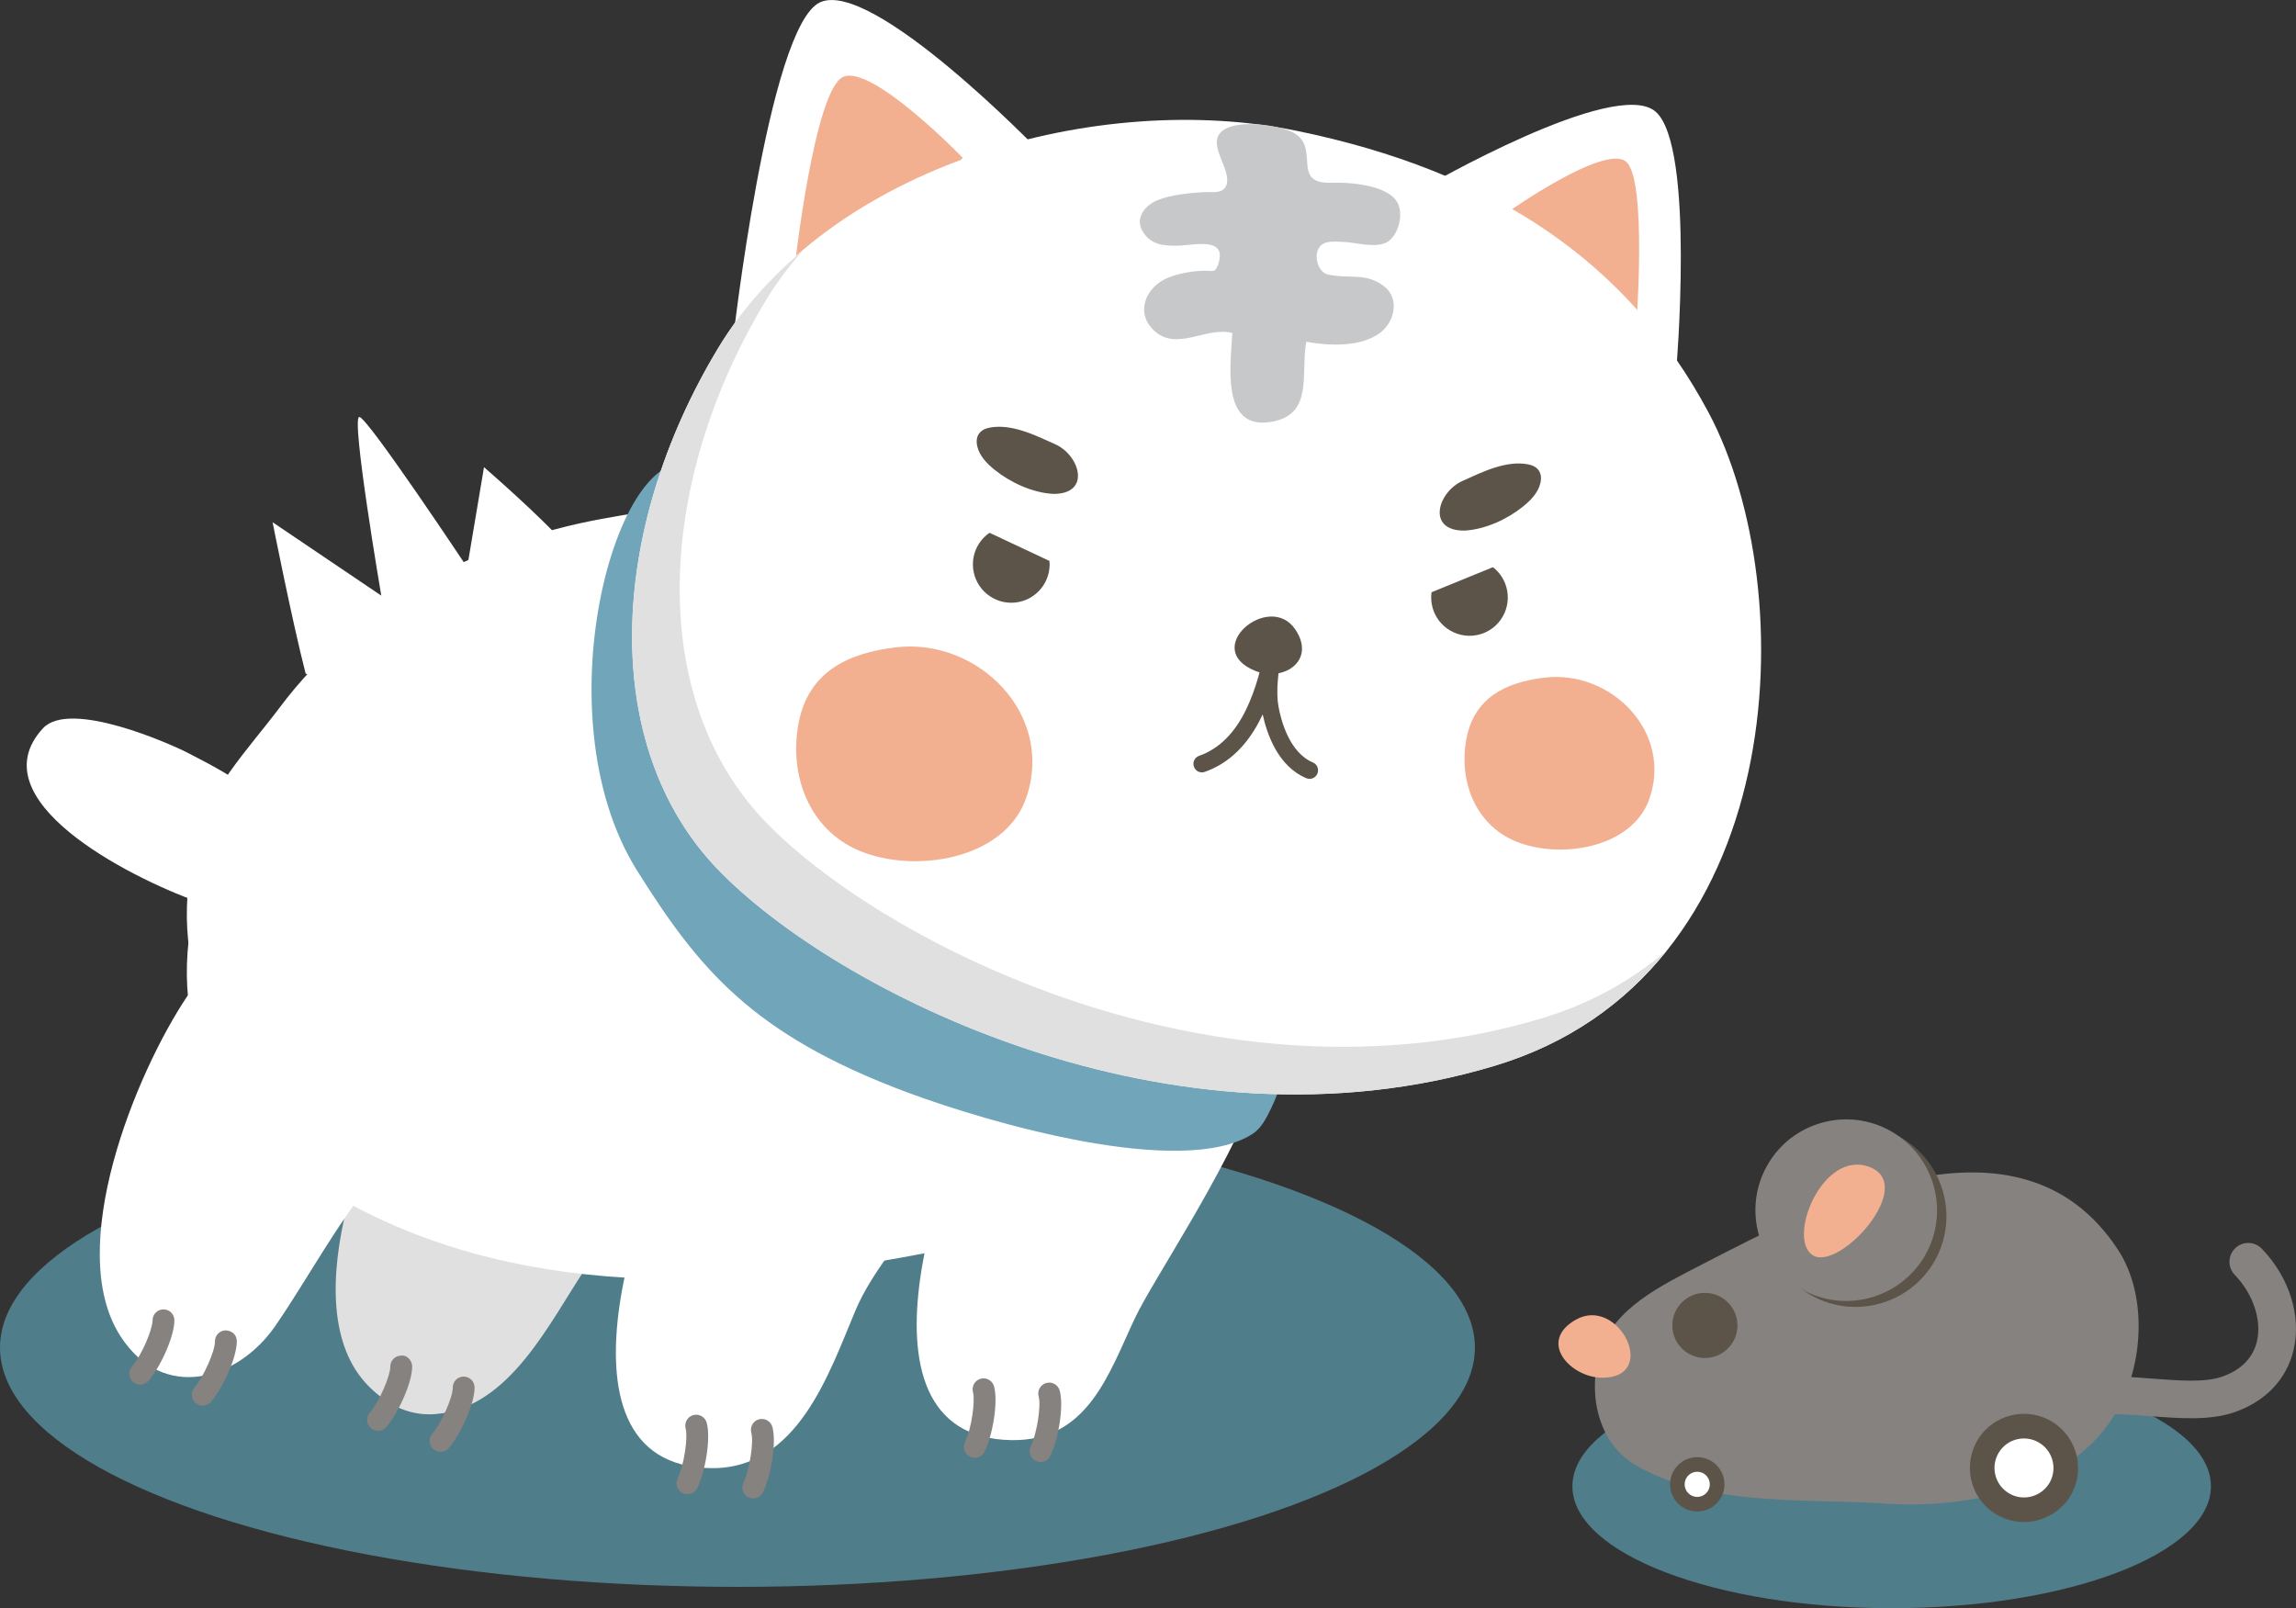 <?xml version="1.0" encoding="utf-8"?>
<!-- Generator: Adobe Illustrator 16.0.0, SVG Export Plug-In . SVG Version: 6.00 Build 0)  -->
<!DOCTYPE svg PUBLIC "-//W3C//DTD SVG 1.1//EN" "http://www.w3.org/Graphics/SVG/1.1/DTD/svg11.dtd">
<svg version="1.1" id="图层_1" xmlns="http://www.w3.org/2000/svg" xmlns:xlink="http://www.w3.org/1999/xlink" x="0px" y="0px"
	 width="68.04px" height="47.661px" viewBox="0 0 68.04 47.661" enable-background="new 0 0 68.04 47.661" xml:space="preserve">
<rect x="0" y="0" width="68.04" height="47.661" fill="#333333" stroke="none"/>
<g>
	<ellipse fill="#507D8A" cx="56.058" cy="44.048" rx="9.461" ry="3.613"/>
	<g>
		<path fill="#868280" d="M62.767,37.041c-2.907-4.442-8.827-1.382-12.321,0.428c-1.178,0.611-2.654,1.303-3.043,2.636
			c-0.349,1.188-0.063,2.66,1.073,3.32c2.132,1.238,5.002,0.977,7.368,1.136c2.465,0.166,5.564-0.448,6.887-2.739
			C63.523,40.449,63.646,38.387,62.767,37.041z"/>
		<path fill="#F2B091" d="M47.469,40.831c1.721,0.013,0.503-2.441-0.771-1.72C45.554,39.761,46.542,40.822,47.469,40.831z"/>
		<circle fill="#5C5449" cx="50.523" cy="39.281" r="0.965"/>
		<path fill="#5C5449" d="M52.714,34.603c0.788-1.255,2.458-1.629,3.707-0.839c1.259,0.799,1.636,2.455,0.848,3.713
			c-0.797,1.255-2.462,1.635-3.716,0.838C52.293,37.522,51.922,35.856,52.714,34.603z"/>
		<path fill="#868280" d="M52.436,34.428c0.789-1.255,2.458-1.63,3.708-0.839c1.259,0.797,1.635,2.454,0.847,3.713
			c-0.797,1.253-2.462,1.635-3.716,0.837C52.016,37.347,51.644,35.682,52.436,34.428z"/>
		<g>
			<path fill="#868280" d="M60.372,42.758c-0.112,0-0.226-0.034-0.324-0.104c-0.251-0.18-0.308-0.527-0.128-0.778
				c0.89-1.243,2.487-1.126,3.896-1.017c0.787,0.06,1.531,0.117,2.037-0.062c0.556-0.192,0.912-0.553,1.028-1.04
				c0.15-0.628-0.107-1.404-0.657-1.976c-0.214-0.222-0.207-0.575,0.016-0.789c0.222-0.214,0.574-0.206,0.788,0.016
				c0.819,0.852,1.179,2.005,0.938,3.009c-0.207,0.863-0.828,1.515-1.747,1.835c-0.726,0.253-1.62,0.184-2.487,0.119
				c-1.223-0.092-2.381-0.181-2.906,0.555C60.717,42.677,60.546,42.758,60.372,42.758z"/>
		</g>
		<path fill="#5C5449" d="M58.623,42.646c0.471-0.747,1.465-0.971,2.21-0.499c0.75,0.476,0.974,1.464,0.505,2.214
			c-0.475,0.746-1.467,0.973-2.215,0.498C58.373,44.388,58.151,43.396,58.623,42.646z"/>
		<path fill="#FFFFFF" d="M59.24,43.037c0.256-0.408,0.799-0.528,1.205-0.271c0.408,0.258,0.53,0.797,0.275,1.206
			c-0.26,0.407-0.801,0.531-1.207,0.271C59.104,43.986,58.982,43.445,59.24,43.037z"/>
		<circle fill="#5C5449" cx="50.297" cy="43.99" r="0.806"/>
		<circle fill="#FFFFFF" cx="50.296" cy="43.99" r="0.373"/>
		<path fill="#F2B091" d="M53.718,37.2c-0.776-0.497,0.299-3.166,1.698-2.609C56.814,35.147,54.495,37.696,53.718,37.2z"/>
	</g>
</g>
<g>
	<ellipse fill="#507D8A" cx="21.854" cy="39.938" rx="21.854" ry="7.091"/>
	<path fill="#FFFFFF" d="M1.272,21.585c-1.941,2.106,2.499,4.39,4.572,5.136c1.292,0.467,2.834,0.662,2.755-1.144
		c-0.082-1.767-1.665-2.556-3.038-3.267C5.055,22.049,2.071,20.719,1.272,21.585z"/>
	<path fill="#FFFFFF" d="M49.667,11.077c0,0,0.584-6.747-0.608-7.771C47.861,2.28,42.214,5.55,42.214,5.55
		S47.379,11.301,49.667,11.077z"/>
	<path fill="#F2B091" d="M48.479,9.837c0,0,0.357-4.583-0.309-5.06c-0.668-0.477-3.445,1.48-3.445,1.48S47.303,10.059,48.479,9.837z
		"/>
	<path fill="#FFFFFF" d="M21.7,10.262c0,0,1.057-9.481,2.601-10.193c1.544-0.71,6.446,4.358,6.446,4.358S24.012,11.171,21.7,10.262z
		"/>
	<path fill="#F2B091" d="M23.552,7.89c0,0,0.582-5.219,1.432-5.61c0.85-0.391,3.548,2.399,3.548,2.399S24.825,8.391,23.552,7.89z"/>
	<path fill="#E0E0E0" d="M12.917,41.907c-0.673,0.058-1.346-0.175-1.992-0.825c-2.36-2.375,0.105-8.284,1.621-10.556
		c1.131-1.689,2.729-3.129,4.836-3.441c2.285-0.339,4.461,1.464,4.162,3.904c-0.298,2.435-2.86,4.621-4.193,6.605
		C16.281,39.189,15.111,41.719,12.917,41.907z"/>
	<path fill="#FFFFFF" d="M21.063,43.51c-5.186-0.076-1.902-9.01-0.365-11.313c1.131-1.689,2.729-3.129,4.836-3.441
		c1.97-0.293,4.497,1.231,4.003,3.484c-0.489,2.231-3.263,4.405-4.187,6.599C24.562,40.713,23.633,43.548,21.063,43.51z"/>
	<g>
		<g>
			<g>
				<g>
					<path fill="#868280" d="M22.321,44.405c-0.047,0-0.095-0.01-0.14-0.031c-0.161-0.078-0.229-0.271-0.151-0.432
						c0.181-0.376,0.313-1.205,0.235-1.479c-0.048-0.172,0.052-0.351,0.224-0.399c0.173-0.047,0.351,0.052,0.399,0.224
						c0.13,0.463-0.042,1.45-0.275,1.934C22.557,44.338,22.441,44.405,22.321,44.405z"/>
				</g>
			</g>
			<g>
				<g>
					<path fill="#868280" d="M20.372,44.28c-0.048,0-0.096-0.01-0.142-0.032c-0.161-0.079-0.227-0.272-0.148-0.433
						c0.194-0.398,0.307-1.223,0.237-1.48c-0.047-0.172,0.055-0.351,0.227-0.397c0.171-0.048,0.35,0.056,0.397,0.228
						c0.128,0.471-0.046,1.457-0.28,1.934C20.606,44.214,20.492,44.28,20.372,44.28z"/>
				</g>
			</g>
		</g>
	</g>
	<path fill="#FFFFFF" d="M26.568,17.763c-0.606-0.123-0.902-0.406-1.454-0.637c-0.643-0.271-1.395-0.236-2.074-0.328
		c-1.757-0.242-3.525-0.014-5.261,0.31c-3.696,0.687-7.204,2.537-9.473,5.557c-0.976,1.3-2.169,2.484-2.529,4.099
		c-0.909,4.082,0.8,6.811,4.425,8.825c5.502,3.06,12.197,2.643,18.3,1.326c5.565-1.2,10.796-4.405,10.046-10.829
		c-0.292-2.504-1.875-4.903-4.269-5.835C31.739,19.263,29.25,18.308,26.568,17.763z"/>
	<path fill="#FFFFFF" d="M26.568,16.043c-0.606-0.123-0.902-0.406-1.454-0.637c-0.643-0.271-1.395-0.236-2.074-0.328
		c-1.757-0.242-3.525-0.014-5.261,0.31c-3.696,0.687-7.204,2.537-9.473,5.557c-0.976,1.3-2.169,2.484-2.529,4.099
		c-0.909,4.082,0.8,6.811,4.425,8.825c5.502,3.06,12.197,2.643,18.3,1.326c5.565-1.2,10.796-4.405,10.046-10.829
		c-0.292-2.504-1.875-4.903-4.269-5.835C31.739,17.543,29.25,16.588,26.568,16.043z"/>
	<path fill="#FFFFFF" d="M29.977,42.68c-5.185-0.076-1.902-9.01-0.365-11.313c1.131-1.689,2.729-3.129,4.836-3.441
		c7.586-1.125,0.274,8.843-0.811,11.13C32.864,40.688,32.25,42.713,29.977,42.68z"/>
	<path fill="#71A5BA" d="M37.118,33.605c0.257-0.165,0.405-0.461,0.55-0.757c2.15-4.454-4.446-5.448-7.203-6.562
		c-3.764-1.521-6.24-10.429-9.737-12.426c-2.321-1.325-4.808,7.241-1.841,11.955c1.815,2.885,3.395,4.844,8,6.56
		C29.333,33.287,35.047,34.937,37.118,33.605z"/>
	<path fill="#FFFFFF" d="M50.632,12.226c-2.376-4.452-6.368-7.156-12.233-8.355C32.607,2.685,24.6,4.807,21.277,10.325
		c-3.263,5.414-3.52,11.789-0.006,15.438c3.463,3.599,13.433,8.705,23.012,5.825C53.092,28.943,53.431,17.483,50.632,12.226z"/>
	<path fill="#E0E0E0" d="M45.693,30.178c-9.578,2.88-19.548-2.227-23.011-5.825c-3.514-3.649-3.257-10.024,0.006-15.438
		c0.318-0.528,0.69-1.015,1.088-1.48c-0.981,0.831-1.836,1.791-2.499,2.892c-3.263,5.414-3.52,11.789-0.006,15.438
		c3.463,3.599,13.433,8.705,23.012,5.825c2.205-0.662,3.879-1.878,5.106-3.409C48.369,29.037,47.158,29.738,45.693,30.178z"/>
	<path fill="#5C5449" d="M42.563,17.14c0.312-0.54,1.009-0.729,1.551-0.418c0.544,0.316,0.729,1.01,0.417,1.552
		c-0.313,0.546-1.007,0.73-1.552,0.415C42.438,18.377,42.25,17.685,42.563,17.14z"/>
	<circle fill="#5C5449" cx="29.968" cy="16.726" r="1.137"/>
	<path fill="#5C5449" d="M37.191,19.879c-1.615-0.658,0.429-2.366,1.195-1.223C39.006,19.575,38.045,20.224,37.191,19.879z"/>
	<g>
		<path fill="#5C5449" d="M38.808,23.083c-0.032,0-0.065-0.007-0.099-0.021c-0.826-0.349-1.159-1.283-1.291-1.891
			c-0.01,0.022-0.021,0.045-0.031,0.067c-0.402,0.836-0.969,1.387-1.686,1.638c-0.133,0.047-0.275-0.023-0.321-0.155
			c-0.046-0.131,0.023-0.275,0.155-0.321c0.584-0.205,1.055-0.669,1.396-1.38c0.276-0.574,0.485-1.305,0.574-2.005
			c0-0.005,0.002-0.011,0.002-0.016c0.018-0.139,0.145-0.228,0.281-0.22c0.139,0.018,0.236,0.144,0.22,0.282l0,0
			c-0.015,0.119-0.032,0.244-0.052,0.372c-0.07,0.498-0.152,1.063-0.068,1.513c0.073,0.398,0.32,1.356,1.018,1.65
			c0.128,0.054,0.188,0.202,0.134,0.33C39,23.024,38.906,23.083,38.808,23.083z"/>
	</g>
	<path fill="#F2B091" d="M25.455,25.208c-1.489-0.631-2.081-2.252-1.789-3.779c0.288-1.508,1.445-2.075,2.881-2.244
		c2.433-0.29,4.738,1.995,3.854,4.485C29.76,25.477,27.095,25.902,25.455,25.208z"/>
	<path fill="#F2B091" d="M44.896,24.926c-1.198-0.507-1.674-1.812-1.438-3.04c0.231-1.211,1.161-1.668,2.317-1.804
		c1.955-0.233,3.807,1.603,3.098,3.606C48.358,25.141,46.215,25.482,44.896,24.926z"/>
	<path fill="#FFFFFF" d="M5.907,40.791c-0.841,0.114-1.702-0.21-2.335-1.188c-1.682-2.601,0.455-7.806,1.975-10.076
		c1.131-1.689,2.729-3.129,4.836-3.441c3.284-0.488,4.938,2.761,3.702,5.611c-0.606,1.396-2.03,2.086-3.023,3.276
		c-1.111,1.334-1.922,2.895-2.902,4.32C7.606,40.098,6.767,40.674,5.907,40.791z"/>
	<path fill="#5C5449" d="M31.18,14.635c0.015,0.001,0.028,0.002,0.042,0.002c1.121,0.001,0.779-1.144,0.049-1.471
		c-0.58-0.261-1.287-0.617-1.943-0.493c-0.287,0.054-0.438,0.245-0.367,0.556c0.066,0.288,0.297,0.521,0.52,0.699
		C29.942,14.299,30.583,14.595,31.18,14.635z"/>
	<path fill="#5C5449" d="M43.43,15.723c-0.016,0.001-0.029,0.002-0.043,0.002c-1.121,0.001-0.779-1.144-0.049-1.471
		c0.58-0.261,1.287-0.617,1.943-0.493c0.287,0.054,0.439,0.245,0.367,0.556c-0.066,0.288-0.297,0.521-0.52,0.699
		C44.668,15.387,44.026,15.683,43.43,15.723z"/>
	
		<rect x="42.069" y="16.015" transform="matrix(0.926 -0.378 0.378 0.926 -3.018 17.689)" fill="#FFFFFF" width="2.907" height="1.028"/>
	
		<rect x="29.012" y="15.428" transform="matrix(0.905 0.425 -0.425 0.905 9.613 -11.437)" fill="#FFFFFF" width="2.907" height="0.841"/>
	<path fill="#FFFFFF" d="M16.754,16.141c-0.681-0.795-2.411-2.296-2.411-2.296l-0.499,2.968c0,0-2.929-4.411-3.193-4.456
		c-0.264-0.046,0.648,5.295,0.648,5.295l-3.221-2.175c0,0,0.579,2.931,0.98,4.488C12.996,21.558,16.4,18.463,16.754,16.141z"/>
	<g>
		<g>
			<g>
				<g>
					<path fill="#868280" d="M30.836,43.328c-0.047,0-0.095-0.01-0.14-0.031c-0.161-0.078-0.229-0.271-0.151-0.432
						c0.181-0.376,0.313-1.205,0.235-1.479c-0.048-0.172,0.052-0.351,0.224-0.399c0.174-0.048,0.351,0.052,0.399,0.224
						c0.13,0.463-0.042,1.45-0.275,1.934C31.072,43.261,30.956,43.328,30.836,43.328z"/>
				</g>
			</g>
			<g>
				<g>
					<path fill="#868280" d="M28.887,43.203c-0.048,0-0.096-0.01-0.142-0.032c-0.161-0.079-0.227-0.272-0.148-0.433
						c0.194-0.398,0.307-1.223,0.237-1.48c-0.047-0.172,0.055-0.351,0.227-0.397c0.171-0.05,0.35,0.056,0.397,0.228
						c0.128,0.471-0.046,1.457-0.28,1.934C29.121,43.137,29.006,43.203,28.887,43.203z"/>
				</g>
			</g>
		</g>
	</g>
	<g>
		<g>
			<g>
				<g>
					<path fill="#868280" d="M13.054,43.026c-0.075,0-0.149-0.025-0.21-0.078c-0.136-0.116-0.151-0.32-0.035-0.456
						c0.271-0.315,0.612-1.083,0.608-1.367c-0.003-0.179,0.14-0.326,0.319-0.328c0.001,0,0.003,0,0.004,0
						c0.177,0,0.321,0.142,0.323,0.318c0.007,0.481-0.414,1.391-0.763,1.799C13.235,42.988,13.145,43.026,13.054,43.026z"/>
				</g>
			</g>
			<g>
				<g>
					<path fill="#868280" d="M11.202,42.405c-0.075,0-0.15-0.025-0.212-0.079c-0.135-0.116-0.149-0.321-0.033-0.456
						c0.29-0.335,0.611-1.103,0.61-1.37c-0.001-0.179,0.143-0.324,0.322-0.325c0.169-0.022,0.324,0.143,0.325,0.321
						c0.002,0.488-0.42,1.396-0.768,1.798C11.383,42.367,11.292,42.405,11.202,42.405z"/>
				</g>
			</g>
		</g>
	</g>
	<g>
		<g>
			<g>
				<g>
					<path fill="#868280" d="M6.007,41.656c-0.075,0-0.149-0.025-0.21-0.078c-0.136-0.116-0.151-0.32-0.035-0.456
						c0.271-0.315,0.612-1.083,0.608-1.367c-0.003-0.179,0.14-0.326,0.319-0.328c0.202,0.013,0.325,0.14,0.328,0.318
						c0.007,0.481-0.414,1.391-0.763,1.799C6.189,41.618,6.098,41.656,6.007,41.656z"/>
				</g>
			</g>
			<g>
				<g>
					<path fill="#868280" d="M4.156,41.035c-0.075,0-0.15-0.025-0.212-0.079C3.809,40.84,3.794,40.635,3.911,40.5
						c0.29-0.335,0.611-1.103,0.61-1.37c-0.001-0.179,0.143-0.324,0.322-0.325c0,0,0.001,0,0.001,0c0.178,0,0.323,0.144,0.324,0.321
						c0.002,0.488-0.42,1.396-0.768,1.798C4.336,40.997,4.246,41.035,4.156,41.035z"/>
				</g>
			</g>
		</g>
	</g>
	<path fill="#C7C8CA" d="M36.104,5.68c0.096-0.018,0.18-0.063,0.227-0.164c0.203-0.452-0.525-1.153-0.176-1.57
		c0.359-0.43,1.598-0.256,2.045-0.074c0.504,0.203,0.514,0.543,0.541,1.004c0.037,0.685,0.617,0.511,1.127,0.544
		c0.451,0.028,1.184,0.122,1.49,0.502c0.26,0.319,0.121,0.988-0.213,1.228c-0.338,0.24-0.996,0.021-1.377,0.017
		c-0.227-0.003-0.533-0.054-0.682,0.177c-0.158,0.245-0.029,0.726,0.266,0.791C39.988,8.275,40.447,8.066,41,8.472
		c0.492,0.362,0.334,1.077-0.117,1.404c-0.586,0.419-1.506,0.372-2.172,0.253c-0.174,0.933,0.219,2.121-0.986,2.364
		c-1.576,0.314-1.246-1.708-1.207-2.623c-0.766-0.207-1.635,0.559-2.317-0.072c-0.578-0.537-0.24-1.308,0.422-1.571
		c0.319-0.129,0.696-0.191,1.04-0.203c0.273-0.01,0.344,0.083,0.436-0.187c0.287-0.839-0.711-0.565-1.199-0.556
		c-0.418,0.008-0.799-0.027-1.038-0.422c-0.23-0.381,0.047-0.768,0.449-0.93c0.402-0.16,0.973-0.215,1.393-0.236
		C35.828,5.688,35.977,5.705,36.104,5.68z"/>
</g>
</svg>
